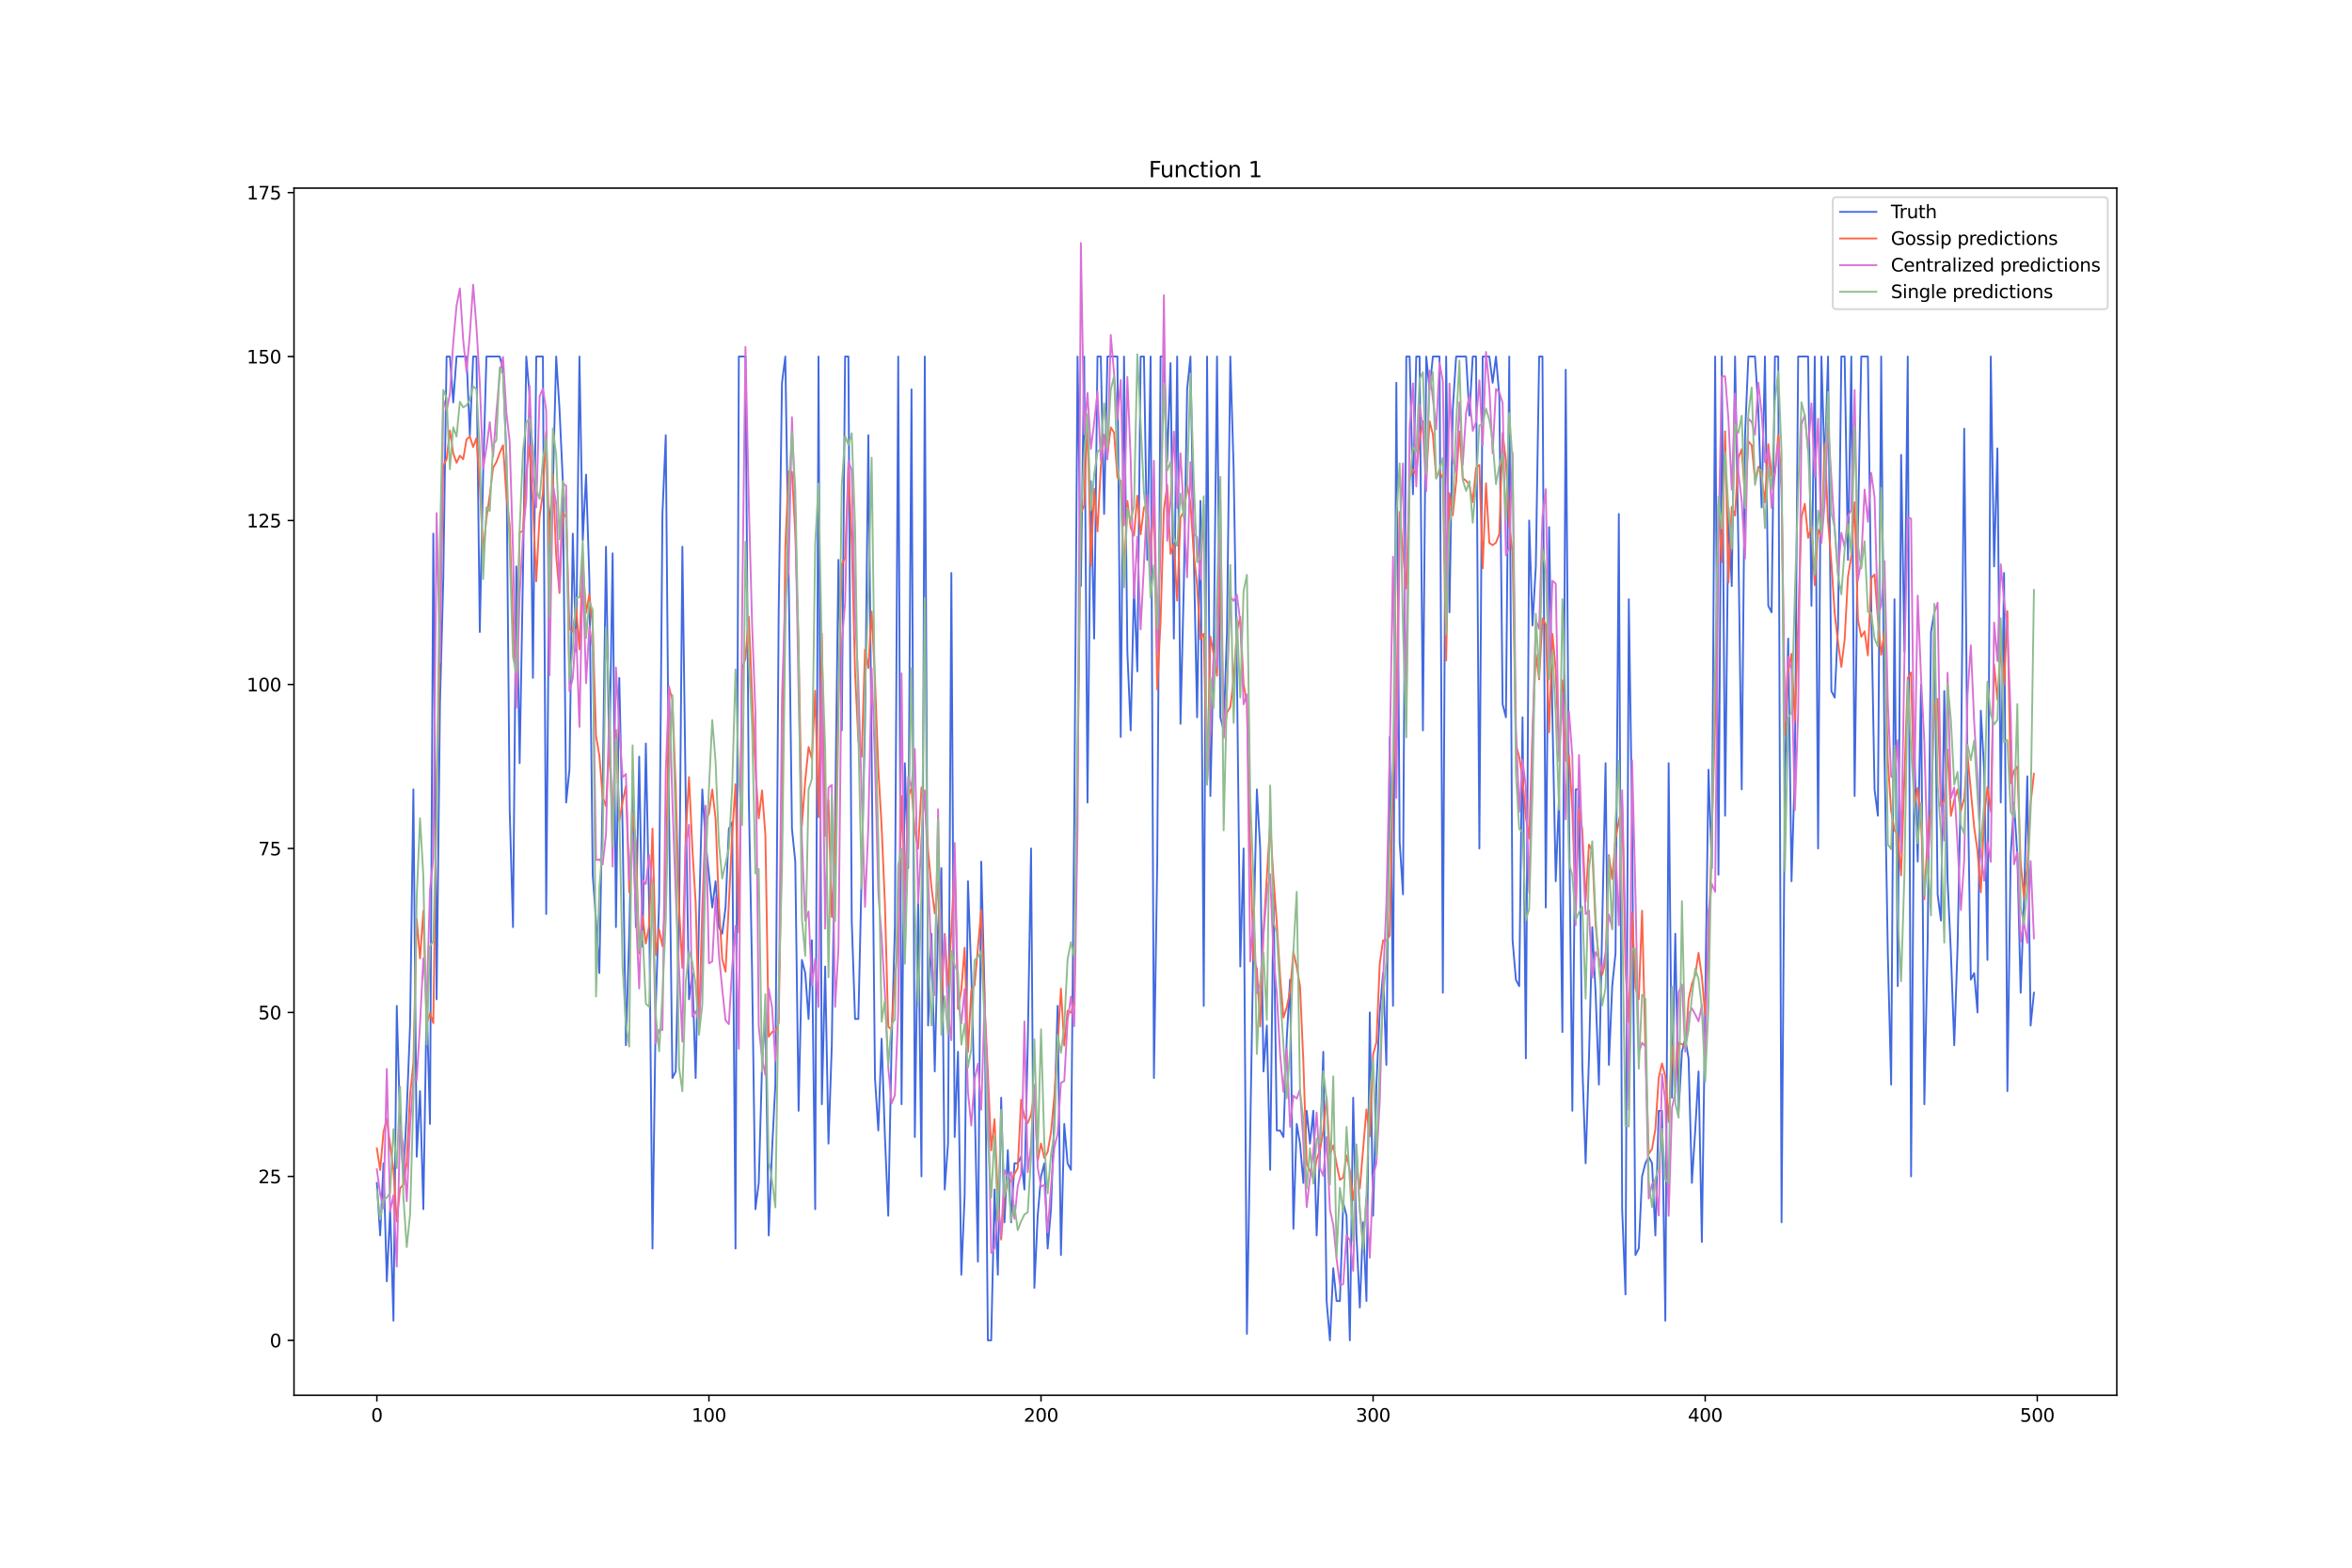 <?xml version="1.0" encoding="utf-8" standalone="no"?>
<!DOCTYPE svg PUBLIC "-//W3C//DTD SVG 1.1//EN"
  "http://www.w3.org/Graphics/SVG/1.1/DTD/svg11.dtd">
<svg xmlns:xlink="http://www.w3.org/1999/xlink" width="1296pt" height="864pt" viewBox="0 0 1296 864" xmlns="http://www.w3.org/2000/svg" version="1.1">
 <defs>
  <style type="text/css">*{stroke-linejoin: round; stroke-linecap: butt}</style>
 </defs>
 <g id="figure_1">
  <g id="patch_1">
   <path d="M 0 864 
L 1296 864 
L 1296 0 
L 0 0 
z
" style="fill: #ffffff"/>
  </g>
  <g id="axes_1">
   <g id="patch_2">
    <path d="M 162 768.96 
L 1166.4 768.96 
L 1166.4 103.68 
L 162 103.68 
z
" style="fill: #ffffff"/>
   </g>
   <g id="matplotlib.axis_1">
    <g id="xtick_1">
     <g id="line2d_1">
      <defs>
       <path id="m89a611a176" d="M 0 0 
L 0 3.5 
" style="stroke: #000000; stroke-width: 0.8"/>
      </defs>
      <g>
       <use xlink:href="#m89a611a176" x="207.655" y="768.96" style="stroke: #000000; stroke-width: 0.8"/>
      </g>
     </g>
     <g id="text_1">
      <!-- 0 -->
      <g transform="translate(204.473 783.558) scale(0.1 -0.1)">
       <defs>
        <path id="DejaVuSans-30" d="M 2034 4250 
Q 1547 4250 1301 3770 
Q 1056 3291 1056 2328 
Q 1056 1369 1301 889 
Q 1547 409 2034 409 
Q 2525 409 2770 889 
Q 3016 1369 3016 2328 
Q 3016 3291 2770 3770 
Q 2525 4250 2034 4250 
z
M 2034 4750 
Q 2819 4750 3233 4129 
Q 3647 3509 3647 2328 
Q 3647 1150 3233 529 
Q 2819 -91 2034 -91 
Q 1250 -91 836 529 
Q 422 1150 422 2328 
Q 422 3509 836 4129 
Q 1250 4750 2034 4750 
z
" transform="scale(0.016)"/>
       </defs>
       <use xlink:href="#DejaVuSans-30"/>
      </g>
     </g>
    </g>
    <g id="xtick_2">
     <g id="line2d_2">
      <g>
       <use xlink:href="#m89a611a176" x="390.639" y="768.96" style="stroke: #000000; stroke-width: 0.8"/>
      </g>
     </g>
     <g id="text_2">
      <!-- 100 -->
      <g transform="translate(381.095 783.558) scale(0.1 -0.1)">
       <defs>
        <path id="DejaVuSans-31" d="M 794 531 
L 1825 531 
L 1825 4091 
L 703 3866 
L 703 4441 
L 1819 4666 
L 2450 4666 
L 2450 531 
L 3481 531 
L 3481 0 
L 794 0 
L 794 531 
z
" transform="scale(0.016)"/>
       </defs>
       <use xlink:href="#DejaVuSans-31"/>
       <use xlink:href="#DejaVuSans-30" x="63.623"/>
       <use xlink:href="#DejaVuSans-30" x="127.246"/>
      </g>
     </g>
    </g>
    <g id="xtick_3">
     <g id="line2d_3">
      <g>
       <use xlink:href="#m89a611a176" x="573.623" y="768.96" style="stroke: #000000; stroke-width: 0.8"/>
      </g>
     </g>
     <g id="text_3">
      <!-- 200 -->
      <g transform="translate(564.079 783.558) scale(0.1 -0.1)">
       <defs>
        <path id="DejaVuSans-32" d="M 1228 531 
L 3431 531 
L 3431 0 
L 469 0 
L 469 531 
Q 828 903 1448 1529 
Q 2069 2156 2228 2338 
Q 2531 2678 2651 2914 
Q 2772 3150 2772 3378 
Q 2772 3750 2511 3984 
Q 2250 4219 1831 4219 
Q 1534 4219 1204 4116 
Q 875 4013 500 3803 
L 500 4441 
Q 881 4594 1212 4672 
Q 1544 4750 1819 4750 
Q 2544 4750 2975 4387 
Q 3406 4025 3406 3419 
Q 3406 3131 3298 2873 
Q 3191 2616 2906 2266 
Q 2828 2175 2409 1742 
Q 1991 1309 1228 531 
z
" transform="scale(0.016)"/>
       </defs>
       <use xlink:href="#DejaVuSans-32"/>
       <use xlink:href="#DejaVuSans-30" x="63.623"/>
       <use xlink:href="#DejaVuSans-30" x="127.246"/>
      </g>
     </g>
    </g>
    <g id="xtick_4">
     <g id="line2d_4">
      <g>
       <use xlink:href="#m89a611a176" x="756.607" y="768.96" style="stroke: #000000; stroke-width: 0.8"/>
      </g>
     </g>
     <g id="text_4">
      <!-- 300 -->
      <g transform="translate(747.063 783.558) scale(0.1 -0.1)">
       <defs>
        <path id="DejaVuSans-33" d="M 2597 2516 
Q 3050 2419 3304 2112 
Q 3559 1806 3559 1356 
Q 3559 666 3084 287 
Q 2609 -91 1734 -91 
Q 1441 -91 1130 -33 
Q 819 25 488 141 
L 488 750 
Q 750 597 1062 519 
Q 1375 441 1716 441 
Q 2309 441 2620 675 
Q 2931 909 2931 1356 
Q 2931 1769 2642 2001 
Q 2353 2234 1838 2234 
L 1294 2234 
L 1294 2753 
L 1863 2753 
Q 2328 2753 2575 2939 
Q 2822 3125 2822 3475 
Q 2822 3834 2567 4026 
Q 2313 4219 1838 4219 
Q 1578 4219 1281 4162 
Q 984 4106 628 3988 
L 628 4550 
Q 988 4650 1302 4700 
Q 1616 4750 1894 4750 
Q 2613 4750 3031 4423 
Q 3450 4097 3450 3541 
Q 3450 3153 3228 2886 
Q 3006 2619 2597 2516 
z
" transform="scale(0.016)"/>
       </defs>
       <use xlink:href="#DejaVuSans-33"/>
       <use xlink:href="#DejaVuSans-30" x="63.623"/>
       <use xlink:href="#DejaVuSans-30" x="127.246"/>
      </g>
     </g>
    </g>
    <g id="xtick_5">
     <g id="line2d_5">
      <g>
       <use xlink:href="#m89a611a176" x="939.591" y="768.96" style="stroke: #000000; stroke-width: 0.8"/>
      </g>
     </g>
     <g id="text_5">
      <!-- 400 -->
      <g transform="translate(930.047 783.558) scale(0.1 -0.1)">
       <defs>
        <path id="DejaVuSans-34" d="M 2419 4116 
L 825 1625 
L 2419 1625 
L 2419 4116 
z
M 2253 4666 
L 3047 4666 
L 3047 1625 
L 3713 1625 
L 3713 1100 
L 3047 1100 
L 3047 0 
L 2419 0 
L 2419 1100 
L 313 1100 
L 313 1709 
L 2253 4666 
z
" transform="scale(0.016)"/>
       </defs>
       <use xlink:href="#DejaVuSans-34"/>
       <use xlink:href="#DejaVuSans-30" x="63.623"/>
       <use xlink:href="#DejaVuSans-30" x="127.246"/>
      </g>
     </g>
    </g>
    <g id="xtick_6">
     <g id="line2d_6">
      <g>
       <use xlink:href="#m89a611a176" x="1122.575" y="768.96" style="stroke: #000000; stroke-width: 0.8"/>
      </g>
     </g>
     <g id="text_6">
      <!-- 500 -->
      <g transform="translate(1113.032 783.558) scale(0.1 -0.1)">
       <defs>
        <path id="DejaVuSans-35" d="M 691 4666 
L 3169 4666 
L 3169 4134 
L 1269 4134 
L 1269 2991 
Q 1406 3038 1543 3061 
Q 1681 3084 1819 3084 
Q 2600 3084 3056 2656 
Q 3513 2228 3513 1497 
Q 3513 744 3044 326 
Q 2575 -91 1722 -91 
Q 1428 -91 1123 -41 
Q 819 9 494 109 
L 494 744 
Q 775 591 1075 516 
Q 1375 441 1709 441 
Q 2250 441 2565 725 
Q 2881 1009 2881 1497 
Q 2881 1984 2565 2268 
Q 2250 2553 1709 2553 
Q 1456 2553 1204 2497 
Q 953 2441 691 2322 
L 691 4666 
z
" transform="scale(0.016)"/>
       </defs>
       <use xlink:href="#DejaVuSans-35"/>
       <use xlink:href="#DejaVuSans-30" x="63.623"/>
       <use xlink:href="#DejaVuSans-30" x="127.246"/>
      </g>
     </g>
    </g>
   </g>
   <g id="matplotlib.axis_2">
    <g id="ytick_1">
     <g id="line2d_7">
      <defs>
       <path id="md2f839452c" d="M 0 0 
L -3.5 0 
" style="stroke: #000000; stroke-width: 0.8"/>
      </defs>
      <g>
       <use xlink:href="#md2f839452c" x="162" y="738.72" style="stroke: #000000; stroke-width: 0.8"/>
      </g>
     </g>
     <g id="text_7">
      <!-- 0 -->
      <g transform="translate(148.637 742.519) scale(0.1 -0.1)">
       <use xlink:href="#DejaVuSans-30"/>
      </g>
     </g>
    </g>
    <g id="ytick_2">
     <g id="line2d_8">
      <g>
       <use xlink:href="#md2f839452c" x="162" y="648.351" style="stroke: #000000; stroke-width: 0.8"/>
      </g>
     </g>
     <g id="text_8">
      <!-- 25 -->
      <g transform="translate(142.275 652.15) scale(0.1 -0.1)">
       <use xlink:href="#DejaVuSans-32"/>
       <use xlink:href="#DejaVuSans-35" x="63.623"/>
      </g>
     </g>
    </g>
    <g id="ytick_3">
     <g id="line2d_9">
      <g>
       <use xlink:href="#md2f839452c" x="162" y="557.982" style="stroke: #000000; stroke-width: 0.8"/>
      </g>
     </g>
     <g id="text_9">
      <!-- 50 -->
      <g transform="translate(142.275 561.781) scale(0.1 -0.1)">
       <use xlink:href="#DejaVuSans-35"/>
       <use xlink:href="#DejaVuSans-30" x="63.623"/>
      </g>
     </g>
    </g>
    <g id="ytick_4">
     <g id="line2d_10">
      <g>
       <use xlink:href="#md2f839452c" x="162" y="467.613" style="stroke: #000000; stroke-width: 0.8"/>
      </g>
     </g>
     <g id="text_10">
      <!-- 75 -->
      <g transform="translate(142.275 471.413) scale(0.1 -0.1)">
       <defs>
        <path id="DejaVuSans-37" d="M 525 4666 
L 3525 4666 
L 3525 4397 
L 1831 0 
L 1172 0 
L 2766 4134 
L 525 4134 
L 525 4666 
z
" transform="scale(0.016)"/>
       </defs>
       <use xlink:href="#DejaVuSans-37"/>
       <use xlink:href="#DejaVuSans-35" x="63.623"/>
      </g>
     </g>
    </g>
    <g id="ytick_5">
     <g id="line2d_11">
      <g>
       <use xlink:href="#md2f839452c" x="162" y="377.244" style="stroke: #000000; stroke-width: 0.8"/>
      </g>
     </g>
     <g id="text_11">
      <!-- 100 -->
      <g transform="translate(135.912 381.044) scale(0.1 -0.1)">
       <use xlink:href="#DejaVuSans-31"/>
       <use xlink:href="#DejaVuSans-30" x="63.623"/>
       <use xlink:href="#DejaVuSans-30" x="127.246"/>
      </g>
     </g>
    </g>
    <g id="ytick_6">
     <g id="line2d_12">
      <g>
       <use xlink:href="#md2f839452c" x="162" y="286.875" style="stroke: #000000; stroke-width: 0.8"/>
      </g>
     </g>
     <g id="text_12">
      <!-- 125 -->
      <g transform="translate(135.912 290.675) scale(0.1 -0.1)">
       <use xlink:href="#DejaVuSans-31"/>
       <use xlink:href="#DejaVuSans-32" x="63.623"/>
       <use xlink:href="#DejaVuSans-35" x="127.246"/>
      </g>
     </g>
    </g>
    <g id="ytick_7">
     <g id="line2d_13">
      <g>
       <use xlink:href="#md2f839452c" x="162" y="196.507" style="stroke: #000000; stroke-width: 0.8"/>
      </g>
     </g>
     <g id="text_13">
      <!-- 150 -->
      <g transform="translate(135.912 200.306) scale(0.1 -0.1)">
       <use xlink:href="#DejaVuSans-31"/>
       <use xlink:href="#DejaVuSans-35" x="63.623"/>
       <use xlink:href="#DejaVuSans-30" x="127.246"/>
      </g>
     </g>
    </g>
    <g id="ytick_8">
     <g id="line2d_14">
      <g>
       <use xlink:href="#md2f839452c" x="162" y="106.138" style="stroke: #000000; stroke-width: 0.8"/>
      </g>
     </g>
     <g id="text_14">
      <!-- 175 -->
      <g transform="translate(135.912 109.937) scale(0.1 -0.1)">
       <use xlink:href="#DejaVuSans-31"/>
       <use xlink:href="#DejaVuSans-37" x="63.623"/>
       <use xlink:href="#DejaVuSans-35" x="127.246"/>
      </g>
     </g>
    </g>
   </g>
   <g id="line2d_15">
    <path d="M 207.655 651.966 
L 209.484 680.884 
L 211.314 641.122 
L 213.144 706.187 
L 214.974 666.425 
L 216.804 727.876 
L 218.634 554.367 
L 220.463 619.433 
L 222.293 648.351 
L 224.123 612.204 
L 225.953 565.212 
L 227.783 435.08 
L 229.613 637.507 
L 231.442 601.359 
L 233.272 666.425 
L 235.102 550.753 
L 236.932 619.433 
L 238.762 294.105 
L 240.592 550.753 
L 242.422 388.089 
L 244.251 319.408 
L 246.081 196.507 
L 247.911 196.507 
L 249.741 221.81 
L 251.571 196.507 
L 257.06 196.507 
L 258.89 239.884 
L 260.72 196.507 
L 262.55 196.507 
L 264.38 348.326 
L 266.209 261.572 
L 268.039 196.507 
L 275.359 196.507 
L 277.189 203.736 
L 279.018 250.728 
L 280.848 445.925 
L 282.678 510.99 
L 284.508 312.179 
L 286.338 420.621 
L 288.168 315.794 
L 289.997 196.507 
L 291.827 218.195 
L 293.657 373.63 
L 295.487 196.507 
L 299.147 196.507 
L 300.976 503.761 
L 302.806 286.875 
L 304.636 268.802 
L 306.466 196.507 
L 308.296 225.425 
L 310.126 265.187 
L 311.956 442.31 
L 313.785 424.236 
L 315.615 294.105 
L 317.445 359.171 
L 319.275 196.507 
L 321.105 297.72 
L 322.935 261.572 
L 324.764 319.408 
L 326.594 482.072 
L 328.424 507.376 
L 330.254 536.294 
L 332.084 435.08 
L 333.914 301.335 
L 335.743 420.621 
L 337.573 304.949 
L 339.403 510.99 
L 341.233 373.63 
L 343.063 456.769 
L 344.893 576.056 
L 346.723 514.605 
L 348.552 435.08 
L 350.382 510.99 
L 352.212 417.007 
L 354.042 521.835 
L 355.872 409.777 
L 357.702 500.146 
L 359.531 688.113 
L 361.361 554.367 
L 363.191 496.531 
L 365.021 283.261 
L 366.851 239.884 
L 368.681 449.54 
L 370.51 594.13 
L 372.34 590.515 
L 374.17 510.99 
L 376 301.335 
L 377.83 438.695 
L 379.66 550.753 
L 381.489 536.294 
L 383.319 594.13 
L 385.149 507.376 
L 386.979 435.08 
L 388.809 463.999 
L 392.469 500.146 
L 394.298 485.687 
L 396.128 510.99 
L 397.958 514.605 
L 399.788 500.146 
L 401.618 456.769 
L 403.448 453.154 
L 405.277 688.113 
L 407.107 196.507 
L 410.767 196.507 
L 412.597 438.695 
L 414.427 536.294 
L 416.256 666.425 
L 418.086 651.966 
L 419.916 586.9 
L 421.746 557.982 
L 423.576 680.884 
L 425.406 633.892 
L 427.236 597.745 
L 429.065 337.482 
L 430.895 210.966 
L 432.725 196.507 
L 434.555 315.794 
L 436.385 456.769 
L 438.215 474.843 
L 440.044 612.204 
L 441.874 529.064 
L 443.704 536.294 
L 445.534 561.597 
L 447.364 518.22 
L 449.194 666.425 
L 451.023 196.507 
L 452.853 608.589 
L 454.683 532.679 
L 456.513 630.277 
L 458.343 576.056 
L 460.173 449.54 
L 462.003 308.564 
L 463.832 402.548 
L 465.662 196.507 
L 467.492 196.507 
L 469.322 507.376 
L 471.152 561.597 
L 472.982 561.597 
L 476.641 398.933 
L 478.471 239.884 
L 482.131 594.13 
L 483.961 623.048 
L 485.79 572.441 
L 487.62 626.663 
L 489.45 670.04 
L 491.28 576.056 
L 493.11 510.99 
L 494.94 196.507 
L 496.77 608.589 
L 498.599 420.621 
L 500.429 478.458 
L 502.259 214.58 
L 504.089 626.663 
L 505.919 496.531 
L 507.749 648.351 
L 509.578 196.507 
L 511.408 565.212 
L 513.238 514.605 
L 515.068 590.515 
L 516.898 510.99 
L 518.728 478.458 
L 520.557 655.581 
L 522.387 630.277 
L 524.217 315.794 
L 526.047 626.663 
L 527.877 579.671 
L 529.707 702.572 
L 531.536 659.195 
L 533.366 485.687 
L 535.196 536.294 
L 537.026 604.974 
L 538.856 695.343 
L 540.686 474.843 
L 542.516 547.138 
L 544.345 738.72 
L 546.175 738.72 
L 548.005 655.581 
L 549.835 702.572 
L 551.665 604.974 
L 553.495 673.654 
L 555.324 633.892 
L 557.154 673.654 
L 558.984 641.122 
L 560.814 641.122 
L 562.644 637.507 
L 564.474 655.581 
L 566.303 576.056 
L 568.133 467.613 
L 569.963 709.802 
L 571.793 670.04 
L 573.623 648.351 
L 575.453 641.122 
L 577.283 688.113 
L 579.112 666.425 
L 580.942 615.818 
L 582.772 554.367 
L 584.602 691.728 
L 586.432 619.433 
L 588.262 641.122 
L 590.091 644.736 
L 591.921 453.154 
L 593.751 196.507 
L 595.581 323.023 
L 597.411 196.507 
L 599.241 442.31 
L 601.07 265.187 
L 602.9 351.941 
L 604.73 196.507 
L 606.56 196.507 
L 608.39 283.261 
L 610.22 196.507 
L 615.709 196.507 
L 617.539 406.162 
L 619.369 196.507 
L 621.199 359.171 
L 623.029 402.548 
L 624.858 323.023 
L 626.688 370.015 
L 628.518 196.507 
L 630.348 196.507 
L 632.178 308.564 
L 634.008 196.507 
L 635.837 594.13 
L 637.667 474.843 
L 639.497 196.507 
L 641.327 196.507 
L 643.157 254.343 
L 644.987 200.121 
L 646.817 351.941 
L 648.646 196.507 
L 650.476 398.933 
L 652.306 323.023 
L 654.136 214.58 
L 655.966 196.507 
L 657.796 304.949 
L 659.625 395.318 
L 661.455 276.031 
L 663.285 554.367 
L 665.115 196.507 
L 666.945 438.695 
L 668.775 359.171 
L 670.604 196.507 
L 672.434 395.318 
L 674.264 402.548 
L 676.094 348.326 
L 677.924 196.507 
L 679.754 257.957 
L 681.583 370.015 
L 683.413 532.679 
L 685.243 467.613 
L 687.073 735.105 
L 690.733 514.605 
L 692.563 435.08 
L 694.392 467.613 
L 696.222 590.515 
L 698.052 565.212 
L 699.882 644.736 
L 701.712 492.917 
L 703.542 623.048 
L 705.371 623.048 
L 707.201 626.663 
L 709.031 572.441 
L 710.861 539.908 
L 712.691 677.269 
L 714.521 619.433 
L 716.35 630.277 
L 718.18 651.966 
L 720.01 612.204 
L 721.84 630.277 
L 723.67 612.204 
L 725.5 680.884 
L 727.33 633.892 
L 729.159 579.671 
L 730.989 717.031 
L 732.819 738.72 
L 734.649 698.958 
L 736.479 717.031 
L 738.309 717.031 
L 740.138 662.81 
L 741.968 670.04 
L 743.798 738.72 
L 745.628 604.974 
L 747.458 680.884 
L 749.288 720.646 
L 751.117 673.654 
L 752.947 717.031 
L 754.777 557.982 
L 756.607 670.04 
L 758.437 597.745 
L 760.267 557.982 
L 762.097 536.294 
L 763.926 586.9 
L 765.756 406.162 
L 767.586 554.367 
L 769.416 210.966 
L 771.246 463.999 
L 773.076 492.917 
L 774.905 196.507 
L 776.735 196.507 
L 778.565 272.416 
L 780.395 196.507 
L 782.225 196.507 
L 784.055 402.548 
L 785.884 196.507 
L 787.714 214.58 
L 789.544 196.507 
L 793.204 196.507 
L 795.034 547.138 
L 796.864 196.507 
L 798.693 337.482 
L 800.523 225.425 
L 802.353 196.507 
L 807.843 196.507 
L 809.672 229.039 
L 811.502 196.507 
L 813.332 196.507 
L 815.162 467.613 
L 816.992 196.507 
L 820.651 196.507 
L 822.481 210.966 
L 824.311 196.507 
L 826.141 218.195 
L 827.971 388.089 
L 829.801 395.318 
L 831.63 196.507 
L 833.46 518.22 
L 835.29 539.908 
L 837.12 543.523 
L 838.95 395.318 
L 840.78 583.285 
L 842.61 286.875 
L 844.439 344.712 
L 846.269 312.179 
L 848.099 196.507 
L 849.929 196.507 
L 851.759 500.146 
L 853.589 290.49 
L 855.418 395.318 
L 857.248 485.687 
L 859.078 438.695 
L 860.908 568.826 
L 862.738 203.736 
L 864.568 449.54 
L 866.397 612.204 
L 868.227 435.08 
L 870.057 435.08 
L 871.887 586.9 
L 873.717 641.122 
L 875.547 583.285 
L 877.377 510.99 
L 879.206 547.138 
L 881.036 597.745 
L 884.696 420.621 
L 886.526 586.9 
L 888.356 543.523 
L 890.185 525.449 
L 892.015 283.261 
L 893.845 666.425 
L 895.675 713.417 
L 897.505 330.253 
L 899.335 453.154 
L 901.164 691.728 
L 902.994 688.113 
L 904.824 648.351 
L 906.654 641.122 
L 908.484 637.507 
L 910.314 641.122 
L 912.144 680.884 
L 913.973 612.204 
L 915.803 612.204 
L 917.633 727.876 
L 919.463 420.621 
L 921.293 604.974 
L 923.123 514.605 
L 924.952 612.204 
L 926.782 579.671 
L 928.612 572.441 
L 930.442 583.285 
L 932.272 651.966 
L 934.102 623.048 
L 935.931 590.515 
L 937.761 684.499 
L 941.421 424.236 
L 943.251 478.458 
L 945.081 196.507 
L 946.911 482.072 
L 948.74 196.507 
L 950.57 449.54 
L 952.4 279.646 
L 954.23 323.023 
L 956.06 196.507 
L 957.89 301.335 
L 959.719 435.08 
L 961.549 239.884 
L 963.379 196.507 
L 967.039 196.507 
L 968.869 225.425 
L 970.698 279.646 
L 972.528 196.507 
L 974.358 333.867 
L 976.188 337.482 
L 978.018 196.507 
L 979.848 196.507 
L 981.678 673.654 
L 983.507 431.466 
L 985.337 351.941 
L 987.167 485.687 
L 988.997 424.236 
L 990.827 196.507 
L 996.316 196.507 
L 998.146 333.867 
L 999.976 196.507 
L 1001.806 467.613 
L 1003.636 196.507 
L 1005.465 257.957 
L 1007.295 196.507 
L 1009.125 380.859 
L 1010.955 384.474 
L 1012.785 344.712 
L 1014.615 196.507 
L 1016.444 196.507 
L 1018.274 308.564 
L 1020.104 196.507 
L 1021.934 438.695 
L 1023.764 290.49 
L 1025.594 196.507 
L 1029.253 196.507 
L 1031.083 333.867 
L 1032.913 435.08 
L 1034.743 449.54 
L 1036.573 196.507 
L 1038.403 417.007 
L 1040.232 525.449 
L 1042.062 597.745 
L 1043.892 330.253 
L 1045.722 543.523 
L 1047.552 250.728 
L 1049.382 359.171 
L 1051.211 196.507 
L 1053.041 648.351 
L 1054.871 413.392 
L 1056.701 474.843 
L 1058.531 377.244 
L 1060.361 608.589 
L 1062.191 518.22 
L 1064.02 348.326 
L 1065.85 337.482 
L 1067.68 492.917 
L 1069.51 507.376 
L 1071.34 380.859 
L 1073.17 485.687 
L 1074.999 525.449 
L 1076.829 576.056 
L 1078.659 521.835 
L 1080.489 431.466 
L 1082.319 236.269 
L 1084.149 427.851 
L 1085.978 539.908 
L 1087.808 536.294 
L 1089.638 557.982 
L 1091.468 391.703 
L 1093.298 424.236 
L 1095.128 529.064 
L 1096.958 196.507 
L 1098.787 312.179 
L 1100.617 247.113 
L 1102.447 442.31 
L 1104.277 315.794 
L 1106.107 601.359 
L 1107.937 471.228 
L 1109.766 442.31 
L 1111.596 471.228 
L 1113.426 547.138 
L 1115.256 496.531 
L 1117.086 427.851 
L 1118.916 565.212 
L 1120.745 547.138 
L 1120.745 547.138 
" clip-path="url(#p0c9ea2dc06)" style="fill: none; stroke: #4169e1; stroke-linecap: square"/>
   </g>
   <g id="line2d_16">
    <path d="M 207.655 632.874 
L 209.484 644.889 
L 211.314 623.901 
L 213.144 616.521 
L 214.974 631.2 
L 216.804 644.78 
L 218.634 673.148 
L 220.463 654.78 
L 222.293 652.945 
L 224.123 640.823 
L 225.953 603.545 
L 227.783 585.83 
L 229.613 506.315 
L 231.442 528.247 
L 233.272 501.967 
L 235.102 564.067 
L 236.932 558.409 
L 238.762 563.896 
L 240.592 436.899 
L 242.422 353.994 
L 244.251 256.654 
L 246.081 253.201 
L 247.911 237.274 
L 249.741 249.849 
L 251.571 255.041 
L 253.401 251.114 
L 255.23 253.106 
L 257.06 242.275 
L 258.89 240.494 
L 260.72 246.357 
L 262.55 241.467 
L 264.38 267.354 
L 266.209 303.97 
L 268.039 285.712 
L 269.869 272.96 
L 271.699 257.793 
L 273.529 254.67 
L 275.359 249.586 
L 277.189 245.379 
L 279.018 273.163 
L 280.848 289.184 
L 282.678 346.465 
L 284.508 377.755 
L 286.338 293.463 
L 288.168 292.614 
L 289.997 260.69 
L 291.827 245.802 
L 293.657 278.148 
L 295.487 320.378 
L 297.317 284.557 
L 299.147 271.835 
L 300.976 237.962 
L 302.806 301.499 
L 304.636 261.484 
L 306.466 306.379 
L 308.296 326.817 
L 310.126 282.832 
L 311.956 285.14 
L 313.785 346.716 
L 315.615 348.151 
L 317.445 334.38 
L 319.275 357.913 
L 321.105 309.05 
L 322.935 337.726 
L 324.764 327.556 
L 326.594 345.084 
L 328.424 405.491 
L 330.254 416.413 
L 332.084 439.19 
L 333.914 444.344 
L 335.743 411.41 
L 337.573 453.012 
L 339.403 402.175 
L 341.233 452.41 
L 343.063 442.018 
L 344.893 433.08 
L 346.723 491.732 
L 348.552 448.302 
L 350.382 464.514 
L 352.212 525.426 
L 354.042 504.721 
L 355.872 520.016 
L 357.702 510.14 
L 359.531 456.675 
L 361.361 526.421 
L 363.191 512.322 
L 365.021 521.479 
L 366.851 491.443 
L 368.681 379.105 
L 370.51 385.751 
L 372.34 434.259 
L 374.17 500.109 
L 376 533.448 
L 377.83 461.034 
L 379.66 428.282 
L 381.489 467.332 
L 383.319 497.555 
L 385.149 565.221 
L 386.979 501.2 
L 388.809 452.176 
L 390.639 448.452 
L 392.469 435.119 
L 394.298 451.236 
L 396.128 498.912 
L 397.958 528.601 
L 399.788 535.521 
L 403.448 459.908 
L 405.277 432.131 
L 407.107 513.905 
L 408.937 368.476 
L 410.767 362.871 
L 412.597 339.941 
L 414.427 383.977 
L 416.256 424.19 
L 418.086 451.073 
L 419.916 435.632 
L 421.746 460.291 
L 423.576 571.335 
L 425.406 568.712 
L 427.236 568.596 
L 429.065 563.786 
L 430.895 457.063 
L 432.725 301.761 
L 434.555 259.771 
L 436.385 260.097 
L 438.215 294.151 
L 440.044 356.167 
L 441.874 455.058 
L 443.704 430.224 
L 445.534 411.699 
L 447.364 418.112 
L 449.194 380.765 
L 451.023 450.395 
L 452.853 349.24 
L 454.683 460.726 
L 456.513 441.023 
L 458.343 505.363 
L 460.173 468.193 
L 462.003 386.724 
L 463.832 311.058 
L 465.662 307.513 
L 467.492 257.353 
L 469.322 297.692 
L 471.152 370.452 
L 472.982 408.456 
L 474.811 417.054 
L 476.641 358.057 
L 478.471 368.194 
L 480.301 337.078 
L 482.131 374.314 
L 483.961 423.818 
L 485.79 455.413 
L 487.62 498.406 
L 489.45 565.879 
L 491.28 567.448 
L 493.11 538.921 
L 494.94 520.387 
L 496.77 438.752 
L 498.599 492.81 
L 500.429 438.858 
L 502.259 434.529 
L 504.089 457.531 
L 505.919 467.752 
L 507.749 434.025 
L 509.578 438.675 
L 511.408 468.832 
L 513.238 488.9 
L 515.068 503.393 
L 516.898 486.063 
L 518.728 553.996 
L 520.557 514.671 
L 522.387 543.176 
L 524.217 513.323 
L 526.047 474.552 
L 527.877 556.11 
L 529.707 545.552 
L 531.536 522.311 
L 533.366 579.714 
L 535.196 545.751 
L 537.026 542.992 
L 540.686 501.566 
L 542.516 552.98 
L 544.345 591.3 
L 546.175 633.962 
L 548.005 616.828 
L 549.835 659.614 
L 551.665 683.143 
L 553.495 659.35 
L 555.324 650.912 
L 557.154 651.066 
L 558.984 647.05 
L 560.814 643.787 
L 562.644 606.102 
L 564.474 615.726 
L 566.303 618.999 
L 568.133 614.257 
L 569.963 602.406 
L 571.793 639.671 
L 573.623 630.247 
L 575.453 638.203 
L 577.283 634.86 
L 579.112 624.144 
L 580.942 604.383 
L 582.772 575.974 
L 584.602 544.853 
L 586.432 576.21 
L 588.262 557.031 
L 590.091 558.152 
L 591.921 552.337 
L 593.751 428.707 
L 595.581 282.512 
L 597.411 278.832 
L 599.241 229.425 
L 601.07 311.71 
L 602.9 269.385 
L 604.73 292.854 
L 606.56 257.29 
L 608.39 239.722 
L 610.22 250.503 
L 612.05 235.556 
L 613.879 238.481 
L 615.709 262.958 
L 617.539 265.135 
L 619.369 317.608 
L 621.199 276.094 
L 623.029 290.685 
L 624.858 295.257 
L 626.688 273.165 
L 628.518 294.476 
L 630.348 279.645 
L 632.178 277.931 
L 634.008 302.464 
L 635.837 277.706 
L 637.667 380.01 
L 639.497 342.175 
L 641.327 280.904 
L 643.157 267.262 
L 644.987 305.245 
L 646.817 299.786 
L 648.646 331.03 
L 650.476 285.028 
L 652.306 282.111 
L 654.136 267.493 
L 655.966 277.148 
L 657.796 305.372 
L 659.625 322.498 
L 661.455 352.21 
L 663.285 349.282 
L 665.115 430.884 
L 666.945 350.857 
L 668.775 360.627 
L 670.604 372.462 
L 672.434 313.011 
L 674.264 406.005 
L 676.094 392.719 
L 677.924 389.655 
L 679.754 374.452 
L 681.583 347.76 
L 683.413 340.004 
L 685.243 377.004 
L 687.073 387.481 
L 688.903 466.808 
L 690.733 528.549 
L 692.563 533.867 
L 694.392 565.672 
L 696.222 512.917 
L 699.882 453.719 
L 701.712 483.933 
L 703.542 508.638 
L 705.371 538.1 
L 707.201 560.861 
L 709.031 555.189 
L 710.861 546.327 
L 712.691 524.53 
L 714.521 532.849 
L 716.35 543.576 
L 718.18 585.255 
L 720.01 641.192 
L 723.67 649.566 
L 725.5 639.007 
L 727.33 633.739 
L 729.159 623.4 
L 730.989 604.879 
L 732.819 636.342 
L 734.649 631.252 
L 736.479 641.518 
L 738.309 650.297 
L 740.138 648.905 
L 741.968 636.856 
L 743.798 645.141 
L 745.628 661.401 
L 747.458 644.661 
L 749.288 654.993 
L 752.947 611.416 
L 754.777 626.333 
L 756.607 581.182 
L 758.437 574.352 
L 760.267 531.175 
L 762.097 518.243 
L 763.926 518.44 
L 765.756 515.622 
L 767.586 428.243 
L 769.416 392.214 
L 771.246 282.21 
L 773.076 304.098 
L 774.905 324.359 
L 776.735 263.709 
L 778.565 258.796 
L 780.395 261.612 
L 782.225 242.278 
L 784.055 232.128 
L 785.884 263.565 
L 787.714 232.144 
L 789.544 239.384 
L 791.374 263.35 
L 793.204 259.926 
L 795.034 263.781 
L 796.864 364.053 
L 798.693 271.806 
L 800.523 283.961 
L 802.353 265.654 
L 804.183 237.721 
L 806.013 263.543 
L 807.843 264.936 
L 809.672 267.231 
L 811.502 276.742 
L 813.332 257.888 
L 815.162 256.214 
L 816.992 313.238 
L 818.822 266.331 
L 820.651 299.23 
L 822.481 300.487 
L 824.311 299.037 
L 826.141 294.415 
L 827.971 238.544 
L 829.801 253.833 
L 831.63 289.536 
L 833.46 304.417 
L 835.29 410.468 
L 837.12 417.036 
L 838.95 429.346 
L 840.78 450.393 
L 842.61 462.166 
L 844.439 403.656 
L 846.269 360.598 
L 848.099 374.418 
L 849.929 340.902 
L 851.759 344.148 
L 853.589 403.6 
L 855.418 349.386 
L 857.248 369.139 
L 859.078 417.106 
L 860.908 374.974 
L 862.738 419.328 
L 864.568 416.402 
L 866.397 446.252 
L 868.227 501.937 
L 870.057 445.763 
L 871.887 457.286 
L 873.717 496.926 
L 875.547 465.478 
L 877.377 469.166 
L 879.206 509.86 
L 881.036 528.82 
L 882.866 537.126 
L 884.696 529.753 
L 886.526 471.25 
L 888.356 484.459 
L 890.185 462.241 
L 893.845 443.073 
L 895.675 532.984 
L 897.505 563.379 
L 899.335 502.964 
L 901.164 544.314 
L 902.994 550.744 
L 904.824 501.939 
L 906.654 577.818 
L 908.484 636.005 
L 910.314 633.184 
L 912.144 622.326 
L 913.973 594.112 
L 915.803 586.081 
L 917.633 593.313 
L 919.463 618.265 
L 921.293 576.659 
L 923.123 598.963 
L 924.952 574.817 
L 926.782 575.422 
L 928.612 577.445 
L 930.442 550.811 
L 932.272 542.283 
L 934.102 537.397 
L 935.931 525.146 
L 937.761 538.383 
L 939.591 559.637 
L 941.421 522.618 
L 945.081 395.458 
L 946.911 278.295 
L 948.74 309.858 
L 950.57 237.688 
L 952.4 321.038 
L 954.23 279.282 
L 956.06 284.173 
L 957.89 252.301 
L 959.719 247.563 
L 961.549 274.363 
L 963.379 243.25 
L 965.209 245.352 
L 967.039 264.673 
L 968.869 257.23 
L 970.698 263.199 
L 972.528 276.949 
L 974.358 244.819 
L 976.188 262.326 
L 978.018 260.807 
L 979.848 239.766 
L 981.678 265.568 
L 983.507 404.871 
L 985.337 369.935 
L 987.167 360.335 
L 988.997 397.668 
L 990.827 343.666 
L 992.657 285.009 
L 994.486 277.684 
L 996.316 296.43 
L 998.146 290.146 
L 999.976 322.478 
L 1001.806 291.814 
L 1003.636 296.278 
L 1005.465 244.511 
L 1007.295 287.365 
L 1009.125 310.051 
L 1010.955 338.189 
L 1012.785 353.974 
L 1014.615 367.551 
L 1016.444 352.458 
L 1018.274 317.918 
L 1020.104 306.557 
L 1021.934 276.764 
L 1023.764 341.332 
L 1025.594 350.955 
L 1027.424 347.974 
L 1029.253 361.233 
L 1031.083 318.657 
L 1032.913 316.622 
L 1034.743 341.03 
L 1036.573 360.866 
L 1038.403 347.829 
L 1040.232 419.207 
L 1042.062 446.974 
L 1043.892 457.621 
L 1045.722 459.969 
L 1047.552 482.49 
L 1051.211 373.746 
L 1053.041 370.643 
L 1054.871 444.124 
L 1056.701 434.253 
L 1058.531 452.884 
L 1060.361 495.595 
L 1062.191 460.296 
L 1064.02 445.623 
L 1065.85 388.383 
L 1067.68 385.169 
L 1069.51 444.35 
L 1071.34 441.171 
L 1073.17 413.094 
L 1074.999 449.677 
L 1076.829 440.822 
L 1078.659 435.203 
L 1080.489 446.849 
L 1082.319 439.939 
L 1084.149 416.097 
L 1087.808 455.986 
L 1089.638 468.917 
L 1091.468 491.785 
L 1093.298 449.985 
L 1095.128 433.79 
L 1096.958 447.152 
L 1098.787 366.173 
L 1100.617 385.658 
L 1102.447 358.319 
L 1104.277 377.399 
L 1106.107 336.842 
L 1107.937 431.715 
L 1109.766 424.781 
L 1111.596 422.447 
L 1113.426 475.582 
L 1115.256 494.567 
L 1117.086 477.394 
L 1118.916 442.609 
L 1120.745 426.449 
L 1120.745 426.449 
" clip-path="url(#p0c9ea2dc06)" style="fill: none; stroke: #ff6347; stroke-linecap: square"/>
   </g>
   <g id="line2d_17">
    <path d="M 207.655 644.411 
L 209.484 658.109 
L 211.314 665.974 
L 213.144 589.095 
L 214.974 667.576 
L 216.804 658.709 
L 218.634 698.079 
L 220.463 619.424 
L 222.293 632.713 
L 224.123 662.008 
L 225.953 620.731 
L 227.783 594.325 
L 229.613 595.37 
L 231.442 564.503 
L 233.272 528.144 
L 235.102 552.454 
L 236.932 490.439 
L 238.762 473.2 
L 240.592 282.756 
L 242.422 365.1 
L 244.251 220.233 
L 246.081 226.41 
L 247.911 217.073 
L 249.741 188.975 
L 251.571 168.436 
L 253.401 158.955 
L 255.23 187.345 
L 257.06 204.998 
L 258.89 184.256 
L 260.72 156.9 
L 262.55 180.444 
L 264.38 211.215 
L 266.209 258.357 
L 268.039 246.76 
L 269.869 232.629 
L 271.699 251.659 
L 273.529 227.161 
L 275.359 205.988 
L 277.189 196.77 
L 279.018 227.246 
L 280.848 243.302 
L 282.678 303.604 
L 284.508 390.048 
L 286.338 327.856 
L 288.168 295.199 
L 289.997 275.173 
L 291.827 212.56 
L 293.657 261.857 
L 295.487 279.618 
L 297.317 218.491 
L 299.147 214.151 
L 300.976 226.251 
L 302.806 372.224 
L 304.636 267.187 
L 306.466 277.255 
L 308.296 325.136 
L 310.126 266.342 
L 311.956 267.776 
L 313.785 380.959 
L 315.615 373.986 
L 317.445 346.939 
L 319.275 400.645 
L 321.105 313.89 
L 322.935 376.519 
L 324.764 345.364 
L 326.594 357.129 
L 328.424 474.046 
L 330.254 473.57 
L 332.084 476.469 
L 333.914 459.744 
L 335.743 390.367 
L 337.573 477.594 
L 339.403 367.907 
L 341.233 401.372 
L 343.063 428.366 
L 344.893 426.6 
L 346.723 485.233 
L 348.552 460.457 
L 352.212 544.806 
L 354.042 484.817 
L 355.872 487.233 
L 357.702 471.295 
L 359.531 488.875 
L 361.361 575.175 
L 363.191 567.537 
L 365.021 567.61 
L 366.851 425.003 
L 368.681 378.19 
L 370.51 442.076 
L 372.34 493.052 
L 376 574.092 
L 377.83 466.376 
L 379.66 454.526 
L 381.489 560.213 
L 383.319 557.366 
L 385.149 563.278 
L 386.979 534.153 
L 388.809 444.063 
L 390.639 530.963 
L 392.469 529.913 
L 394.298 494.512 
L 396.128 526.131 
L 397.958 544.999 
L 399.788 562.329 
L 401.618 564.459 
L 403.448 532.973 
L 405.277 510.247 
L 407.107 578.041 
L 408.937 337.253 
L 410.767 191.168 
L 412.597 276.763 
L 414.427 344.235 
L 416.256 392.717 
L 418.086 565.827 
L 419.916 583.038 
L 421.746 592.511 
L 423.576 544.794 
L 425.406 554.939 
L 427.236 584.698 
L 429.065 560.347 
L 430.895 383.66 
L 432.725 329.763 
L 434.555 314.054 
L 436.385 229.922 
L 438.215 281.018 
L 440.044 382.25 
L 441.874 463.367 
L 443.704 507.488 
L 445.534 502.349 
L 447.364 543.124 
L 449.194 528.493 
L 451.023 554.988 
L 452.853 373.439 
L 454.683 511.831 
L 456.513 434.14 
L 458.343 432.581 
L 460.173 554.972 
L 462.003 522.635 
L 463.832 354.611 
L 465.662 332.174 
L 467.492 254.124 
L 469.322 259.227 
L 471.152 338.845 
L 472.982 376.25 
L 476.641 499.817 
L 478.471 455.521 
L 480.301 368.36 
L 482.131 419.388 
L 483.961 491.805 
L 485.79 516.456 
L 487.62 547.913 
L 489.45 588.365 
L 491.28 608.19 
L 493.11 603.574 
L 494.94 557.004 
L 496.77 371.152 
L 498.599 528.066 
L 500.429 428.185 
L 502.259 433.819 
L 504.089 412.773 
L 505.919 497.758 
L 507.749 461.931 
L 509.578 435.581 
L 511.408 483.553 
L 513.238 527.372 
L 515.068 548.42 
L 516.898 446.011 
L 518.728 540.559 
L 520.557 515.723 
L 522.387 559.003 
L 524.217 573.297 
L 526.047 464.626 
L 527.877 550.394 
L 529.707 564.146 
L 531.536 545.062 
L 533.366 601.777 
L 535.196 620.393 
L 537.026 594.95 
L 538.856 586.288 
L 540.686 611.603 
L 542.516 553.316 
L 544.345 600.677 
L 546.175 690.529 
L 548.005 687.859 
L 549.835 663.645 
L 551.665 681.162 
L 553.495 644.863 
L 555.324 649.227 
L 557.154 645.973 
L 558.984 671.72 
L 560.814 653.57 
L 562.644 646.962 
L 564.474 562.945 
L 566.303 646.047 
L 568.133 630.87 
L 569.963 597.867 
L 571.793 643.396 
L 573.623 653.993 
L 575.453 652.958 
L 577.283 679.231 
L 579.112 654.185 
L 580.942 632.626 
L 582.772 624.829 
L 584.602 596.709 
L 586.432 595.782 
L 588.262 562.578 
L 590.091 549.274 
L 591.921 565.558 
L 593.751 455.562 
L 595.581 133.92 
L 597.411 239.365 
L 599.241 216.585 
L 601.07 247.486 
L 602.9 233.055 
L 604.73 215.794 
L 606.56 253.979 
L 608.39 240.452 
L 610.22 253.242 
L 612.05 184.598 
L 613.879 205.907 
L 615.709 231.254 
L 617.539 209.416 
L 619.369 289.492 
L 621.199 207.836 
L 623.029 253.287 
L 624.858 329.718 
L 626.688 295.834 
L 628.518 346.885 
L 630.348 311.039 
L 632.178 272.692 
L 634.008 317.495 
L 635.837 253.906 
L 637.667 359.596 
L 639.497 302.661 
L 641.327 162.692 
L 643.157 298.039 
L 644.987 276.59 
L 646.817 237.806 
L 648.646 279.942 
L 650.476 249.802 
L 652.306 282.423 
L 654.136 318.201 
L 655.966 254.737 
L 657.796 294.123 
L 659.625 295.938 
L 661.455 319.234 
L 663.285 278.189 
L 665.115 430.639 
L 666.945 403.564 
L 668.775 360.244 
L 670.604 367.577 
L 672.434 275.702 
L 674.264 406.848 
L 676.094 379.17 
L 677.924 328.84 
L 679.754 331.195 
L 681.583 327.838 
L 683.413 342.739 
L 685.243 388.186 
L 687.073 382.709 
L 688.903 529.91 
L 690.733 504.327 
L 692.563 547.445 
L 694.392 542.52 
L 696.222 515.321 
L 698.052 492.357 
L 699.882 481.811 
L 701.712 526.512 
L 703.542 547.571 
L 705.371 581.088 
L 707.201 601.831 
L 709.031 578 
L 710.861 620.97 
L 712.691 603.859 
L 714.521 605.447 
L 716.35 600.38 
L 718.18 630.077 
L 720.01 665.341 
L 721.84 649.079 
L 723.67 634.681 
L 725.5 613.15 
L 727.33 643.72 
L 729.159 648.09 
L 730.989 626.68 
L 732.819 666.653 
L 734.649 675.004 
L 736.479 693.818 
L 738.309 707.96 
L 740.138 707.819 
L 741.968 680.664 
L 743.798 683.542 
L 745.628 700.432 
L 747.458 633.539 
L 749.288 667.81 
L 751.117 685.792 
L 752.947 660.446 
L 754.777 693.197 
L 756.607 648.441 
L 758.437 640.986 
L 760.267 606.808 
L 762.097 540.87 
L 763.926 498.094 
L 765.756 417.99 
L 767.586 306.753 
L 769.416 439.806 
L 771.246 294.134 
L 773.076 255.447 
L 774.905 390.189 
L 776.735 235.82 
L 778.565 211.243 
L 780.395 268.119 
L 782.225 223.313 
L 784.055 235.926 
L 785.884 270.693 
L 787.714 204.247 
L 789.544 219.689 
L 791.374 236.634 
L 793.204 199.867 
L 795.034 210.128 
L 796.864 327.372 
L 798.693 211.367 
L 800.523 253.155 
L 802.353 260.26 
L 804.183 221.669 
L 806.013 256.033 
L 807.843 227.665 
L 809.672 217.92 
L 811.502 237.481 
L 813.332 232.61 
L 815.162 209.579 
L 816.992 245.352 
L 818.822 193.963 
L 820.651 213.902 
L 822.481 249.86 
L 824.311 214.368 
L 826.141 216.218 
L 827.971 222.041 
L 829.801 306.001 
L 831.63 301.79 
L 833.46 249.423 
L 835.29 400.271 
L 837.12 447.434 
L 838.95 418.755 
L 840.78 434.109 
L 842.61 492.06 
L 844.439 406.686 
L 846.269 341.773 
L 848.099 346.623 
L 849.929 284.96 
L 851.759 269.599 
L 853.589 373.155 
L 855.418 320.079 
L 857.248 321.658 
L 859.078 419.449 
L 860.908 381.858 
L 862.738 451.541 
L 864.568 392.24 
L 866.397 416.836 
L 868.227 509.881 
L 870.057 416.093 
L 871.887 466.397 
L 873.717 503.818 
L 875.547 501.743 
L 877.377 538.918 
L 879.206 524.724 
L 881.036 528.309 
L 882.866 535.066 
L 884.696 525.09 
L 886.526 503.937 
L 888.356 511.607 
L 890.185 466.658 
L 892.015 509.881 
L 893.845 435.554 
L 895.675 514.363 
L 897.505 611.443 
L 899.335 419.046 
L 901.164 492.745 
L 902.994 580.311 
L 904.824 574.678 
L 906.654 576.804 
L 908.484 660.562 
L 910.314 652.586 
L 912.144 650.444 
L 913.973 669.9 
L 915.803 591.9 
L 917.633 606.922 
L 919.463 670.128 
L 921.293 610.655 
L 923.123 602.208 
L 924.952 546.849 
L 926.782 542.527 
L 928.612 579.625 
L 930.442 558.931 
L 932.272 555.734 
L 934.102 559.065 
L 935.931 562.91 
L 937.761 554.015 
L 939.591 583.054 
L 941.421 501.765 
L 943.251 487.163 
L 945.081 491.5 
L 946.911 299.184 
L 948.74 207.445 
L 950.57 207.395 
L 952.4 230.929 
L 954.23 269.921 
L 956.06 216.911 
L 957.89 260.585 
L 959.719 276.062 
L 961.549 307.868 
L 963.379 230.683 
L 965.209 232.564 
L 967.039 239.596 
L 968.869 210.869 
L 970.698 227.845 
L 972.528 254.748 
L 974.358 247.855 
L 976.188 280.045 
L 978.018 260.877 
L 979.848 243.844 
L 981.678 270.363 
L 983.507 397.626 
L 985.337 361.936 
L 987.167 368.934 
L 988.997 446.561 
L 990.827 392.606 
L 992.657 233.949 
L 994.486 228.648 
L 996.316 248.735 
L 998.146 222.272 
L 999.976 262.73 
L 1001.806 230.751 
L 1003.636 299.3 
L 1005.465 276.607 
L 1007.295 233.067 
L 1009.125 263.489 
L 1010.955 291.888 
L 1012.785 316.283 
L 1014.615 293.669 
L 1016.444 301.77 
L 1018.274 284.527 
L 1020.104 281.032 
L 1021.934 214.94 
L 1023.764 319.827 
L 1025.594 309.034 
L 1027.424 269.788 
L 1029.253 287.512 
L 1031.083 260.703 
L 1032.913 273.931 
L 1034.743 339.705 
L 1036.573 333.702 
L 1038.403 309.264 
L 1040.232 387.368 
L 1042.062 428.001 
L 1043.892 429.296 
L 1045.722 408.019 
L 1047.552 469.844 
L 1049.382 363.211 
L 1051.211 285.295 
L 1053.041 285.823 
L 1054.871 434.568 
L 1056.701 328.256 
L 1058.531 373.359 
L 1060.361 409.263 
L 1062.191 476.23 
L 1064.02 450.037 
L 1065.85 337.816 
L 1067.68 332.16 
L 1069.51 440.8 
L 1071.34 463.237 
L 1073.17 370.769 
L 1074.999 439.932 
L 1076.829 433.962 
L 1078.659 465.364 
L 1080.489 501.588 
L 1082.319 474.025 
L 1084.149 383.022 
L 1085.978 355.617 
L 1087.808 397.845 
L 1089.638 428.666 
L 1091.468 469.58 
L 1093.298 485.427 
L 1095.128 463.967 
L 1096.958 475.015 
L 1098.787 343.076 
L 1100.617 364.271 
L 1102.447 310.967 
L 1104.277 330.879 
L 1106.107 345.778 
L 1107.937 394.006 
L 1109.766 476.344 
L 1111.596 469.637 
L 1113.426 519.045 
L 1115.256 508.513 
L 1117.086 519.74 
L 1118.916 474.559 
L 1120.745 517.105 
L 1120.745 517.105 
" clip-path="url(#p0c9ea2dc06)" style="fill: none; stroke: #da70d6; stroke-linecap: square"/>
   </g>
   <g id="line2d_18">
    <path d="M 207.655 655.503 
L 209.484 672.115 
L 211.314 661.242 
L 213.144 660.065 
L 214.974 657.344 
L 216.804 622.277 
L 218.634 643.802 
L 220.463 598.841 
L 222.293 660.085 
L 224.123 687.322 
L 225.953 669.413 
L 227.783 605.939 
L 229.613 495.139 
L 231.442 450.999 
L 233.272 482.688 
L 235.102 575.755 
L 236.932 521.497 
L 238.762 518.72 
L 240.592 447.996 
L 242.422 299.179 
L 244.251 214.889 
L 246.081 219.289 
L 247.911 258.614 
L 249.741 235.494 
L 251.571 240.619 
L 253.401 221.427 
L 255.23 224.531 
L 257.06 223.402 
L 258.89 220.345 
L 260.72 212.855 
L 262.55 214.605 
L 264.38 248.642 
L 266.209 319.152 
L 268.039 279.629 
L 269.869 281.659 
L 271.699 245.429 
L 273.529 242.506 
L 275.359 202.496 
L 277.189 206.411 
L 279.018 252.443 
L 280.848 302.675 
L 282.678 362.161 
L 284.508 370.565 
L 286.338 291.604 
L 288.168 248.607 
L 289.997 232.76 
L 291.827 230.78 
L 293.657 246.007 
L 295.487 269.707 
L 297.317 274.986 
L 299.147 253.711 
L 300.976 241.53 
L 302.806 340.085 
L 304.636 236.136 
L 306.466 250.554 
L 308.296 297.189 
L 310.126 265.221 
L 311.956 285.057 
L 313.785 375.085 
L 315.615 357.661 
L 317.445 329.419 
L 319.275 329.301 
L 321.105 298.21 
L 322.935 351.691 
L 324.764 331.543 
L 326.594 336.311 
L 328.424 549.205 
L 330.254 489.04 
L 332.084 465.935 
L 333.914 345.842 
L 335.743 385.526 
L 337.573 466.256 
L 339.403 406.917 
L 341.233 447.919 
L 343.063 532.571 
L 344.893 564.658 
L 346.723 576.788 
L 348.552 410.779 
L 350.382 479.192 
L 352.212 523.814 
L 354.042 513.105 
L 355.872 553.159 
L 357.702 554.912 
L 359.531 486.592 
L 361.361 559.382 
L 363.191 579.404 
L 365.021 548.171 
L 366.851 507.159 
L 368.681 427.5 
L 370.51 383.106 
L 372.34 458.004 
L 374.17 588.219 
L 376 601.448 
L 377.83 541.607 
L 379.66 524.255 
L 381.489 530.269 
L 383.319 542.84 
L 385.149 570.381 
L 386.979 553.765 
L 388.809 477.758 
L 390.639 434.549 
L 392.469 396.833 
L 394.298 419.879 
L 396.128 464.699 
L 397.958 484.164 
L 401.618 467.502 
L 403.448 433.807 
L 405.277 368.928 
L 407.107 428.703 
L 408.937 454.707 
L 410.767 298.585 
L 412.597 362.537 
L 414.427 400.677 
L 416.256 481.375 
L 418.086 478.917 
L 419.916 590.701 
L 421.746 547.97 
L 423.576 640.122 
L 425.406 650.517 
L 427.236 665.42 
L 429.065 546.108 
L 430.895 480.185 
L 432.725 347.587 
L 434.555 271.178 
L 436.385 237.865 
L 438.215 269.847 
L 440.044 358.36 
L 441.874 506.293 
L 443.704 526.833 
L 445.534 435.17 
L 447.364 429.315 
L 449.194 299.838 
L 451.023 266.483 
L 452.853 359.068 
L 454.683 412.697 
L 456.513 538.607 
L 458.343 438.195 
L 460.173 507.798 
L 462.003 396.614 
L 463.832 267.582 
L 465.662 240.289 
L 467.492 245.238 
L 469.322 238.732 
L 471.152 289.768 
L 472.982 405.125 
L 474.811 489.607 
L 476.641 380.995 
L 478.471 329.174 
L 480.301 252.249 
L 482.131 390.104 
L 483.961 462.042 
L 485.79 563.081 
L 487.62 551.307 
L 489.45 587.207 
L 491.28 564.404 
L 493.11 561.929 
L 494.94 476.878 
L 496.77 467.771 
L 498.599 531.175 
L 500.429 465.713 
L 502.259 368.329 
L 504.089 500.905 
L 505.919 554.444 
L 507.749 490.835 
L 509.578 329.503 
L 511.408 522.797 
L 513.238 565.145 
L 515.068 532.968 
L 516.898 451.081 
L 518.728 570.345 
L 520.557 549.036 
L 522.387 570.299 
L 524.217 524.045 
L 526.047 532.034 
L 527.877 535.946 
L 529.707 575.717 
L 531.536 564.213 
L 533.366 588.384 
L 535.196 578.195 
L 537.026 529.207 
L 538.856 527.376 
L 540.686 524.34 
L 542.516 562.818 
L 544.345 627.183 
L 546.175 660.026 
L 548.005 625.415 
L 549.835 672.768 
L 551.665 611.662 
L 553.495 659.455 
L 555.324 647.944 
L 557.154 672.619 
L 558.984 664.484 
L 560.814 677.986 
L 562.644 673.113 
L 564.474 669.321 
L 566.303 668.145 
L 568.133 637.452 
L 569.963 572.839 
L 571.793 635.981 
L 573.623 567.277 
L 575.453 630.347 
L 577.283 657.648 
L 579.112 636.598 
L 580.942 624.84 
L 582.772 570.418 
L 584.602 580.261 
L 586.432 565.643 
L 588.262 528.673 
L 590.091 519.303 
L 591.921 527.2 
L 595.581 284.696 
L 597.411 251.682 
L 599.241 228.164 
L 601.07 281.311 
L 602.9 261.631 
L 604.73 248.987 
L 606.56 247.246 
L 608.39 222.208 
L 610.22 246.839 
L 612.05 214.912 
L 613.879 207.236 
L 615.709 256.947 
L 617.539 268.413 
L 619.369 323.772 
L 621.199 279.949 
L 623.029 287.028 
L 624.858 279.275 
L 626.688 195.175 
L 630.348 271.897 
L 632.178 288.367 
L 634.008 329.473 
L 635.837 311.549 
L 637.667 346.509 
L 639.497 282.388 
L 641.327 211.35 
L 643.157 259.375 
L 644.987 254.518 
L 646.817 296.494 
L 648.646 300.864 
L 650.476 271.97 
L 652.306 285.237 
L 654.136 267.326 
L 655.966 205.973 
L 657.796 264.97 
L 659.625 309.846 
L 661.455 307.546 
L 663.285 273.473 
L 665.115 432.514 
L 666.945 373.273 
L 668.775 390.169 
L 672.434 262.826 
L 674.264 457.69 
L 676.094 380.974 
L 677.924 311.362 
L 679.754 398.435 
L 681.583 340.194 
L 683.413 384.437 
L 685.243 325.803 
L 687.073 316.812 
L 688.903 439.508 
L 690.733 485.184 
L 692.563 580.897 
L 694.392 542.447 
L 696.222 525.031 
L 698.052 562.095 
L 699.882 432.89 
L 701.712 508.143 
L 703.542 514.1 
L 705.371 547.206 
L 709.031 605.242 
L 710.861 578.68 
L 712.691 524.106 
L 714.521 491.489 
L 716.35 601.859 
L 718.18 616.695 
L 720.01 654.971 
L 721.84 632.918 
L 723.67 652.324 
L 725.5 627.413 
L 727.33 629.704 
L 729.159 590.332 
L 730.989 606.027 
L 732.819 652.928 
L 734.649 593.212 
L 736.479 692.682 
L 738.309 654.653 
L 740.138 667.815 
L 741.968 621.035 
L 743.798 650.932 
L 745.628 684.022 
L 747.458 630.725 
L 749.288 666.301 
L 751.117 688.869 
L 752.947 658.343 
L 754.777 604.746 
L 756.607 584.084 
L 758.437 637.149 
L 760.267 588.322 
L 762.097 549.49 
L 763.926 529.907 
L 765.756 466.257 
L 767.586 419.778 
L 769.416 284.802 
L 771.246 255.407 
L 773.076 345.658 
L 774.905 406.364 
L 776.735 265.933 
L 778.565 246.208 
L 780.395 249.151 
L 782.225 208.926 
L 784.055 205.183 
L 785.884 260.975 
L 787.714 214.717 
L 789.544 205.081 
L 791.374 263.861 
L 793.204 258.55 
L 795.034 252.301 
L 796.864 349.64 
L 798.693 288.288 
L 800.523 279.976 
L 802.353 233.837 
L 804.183 198.669 
L 806.013 264.403 
L 807.843 270.597 
L 809.672 265.127 
L 811.502 288.124 
L 813.332 266.525 
L 815.162 234.454 
L 816.992 233.809 
L 818.822 225.138 
L 820.651 231.517 
L 822.481 243.072 
L 824.311 266.826 
L 826.141 256.648 
L 827.971 250.174 
L 829.801 286.407 
L 831.63 227.622 
L 833.46 253.846 
L 835.29 425.949 
L 837.12 456.805 
L 838.95 458.683 
L 840.78 507.197 
L 842.61 500.744 
L 844.439 436.499 
L 846.269 338.249 
L 848.099 373.281 
L 849.929 302.494 
L 851.759 314.471 
L 853.589 374.264 
L 855.418 359.126 
L 857.248 393.832 
L 859.078 446.254 
L 860.908 330.19 
L 862.738 389.187 
L 864.568 475.63 
L 866.397 482.424 
L 868.227 507.01 
L 870.057 502.856 
L 871.887 499.653 
L 873.717 550.344 
L 875.547 479.339 
L 877.377 463.661 
L 879.206 504.79 
L 881.036 532.908 
L 882.866 554.114 
L 884.696 544.505 
L 886.526 472.1 
L 888.356 512.275 
L 890.185 451.992 
L 892.015 419.424 
L 893.845 503.589 
L 895.675 620.456 
L 897.505 620.779 
L 899.335 522.86 
L 901.164 523.191 
L 902.994 589.02 
L 904.824 548.21 
L 906.654 550.521 
L 908.484 650.997 
L 910.314 665.214 
L 912.144 649.627 
L 913.973 643.818 
L 915.803 622.118 
L 917.633 650.038 
L 919.463 651.901 
L 921.293 543.845 
L 923.123 608.028 
L 924.952 615.98 
L 926.782 496.646 
L 928.612 577.761 
L 930.442 567.8 
L 932.272 549.339 
L 934.102 533.982 
L 935.931 539.605 
L 937.761 555.375 
L 939.591 596.273 
L 941.421 554.121 
L 946.911 273.835 
L 948.74 291.348 
L 950.57 249.092 
L 952.4 280.974 
L 954.23 302.265 
L 956.06 233.993 
L 957.89 238.615 
L 959.719 229.118 
L 961.549 279.865 
L 963.379 228.191 
L 965.209 213.585 
L 967.039 267.289 
L 968.869 258.438 
L 970.698 259.349 
L 972.528 291.055 
L 974.358 257.318 
L 976.188 269.603 
L 978.018 221.194 
L 979.848 204.697 
L 981.678 249.609 
L 983.507 480.248 
L 985.337 395.484 
L 987.167 392.701 
L 988.997 327.811 
L 990.827 270.619 
L 992.657 221.658 
L 994.486 229.196 
L 996.316 248.082 
L 998.146 290.02 
L 999.976 316.591 
L 1001.806 281.307 
L 1003.636 293.499 
L 1005.465 260.135 
L 1007.295 215.955 
L 1009.125 282.726 
L 1010.955 290.787 
L 1012.785 317.099 
L 1014.615 327.572 
L 1016.444 302.389 
L 1018.274 288.801 
L 1020.104 305.473 
L 1021.934 235.254 
L 1023.764 300.397 
L 1025.594 313.296 
L 1027.424 298.293 
L 1029.253 337.196 
L 1031.083 337.861 
L 1032.913 351.946 
L 1034.743 356.286 
L 1036.573 268.8 
L 1038.403 333.585 
L 1040.232 465.412 
L 1042.062 467.992 
L 1043.892 410.892 
L 1045.722 504.207 
L 1047.552 540.798 
L 1049.382 481.675 
L 1051.211 374.893 
L 1053.041 412.784 
L 1054.871 443.147 
L 1056.701 464.752 
L 1058.531 442.647 
L 1060.361 493.532 
L 1062.191 473.758 
L 1064.02 504.584 
L 1065.85 332.723 
L 1067.68 432.315 
L 1069.51 458.788 
L 1071.34 519.633 
L 1073.17 376.71 
L 1074.999 397.116 
L 1076.829 432.424 
L 1078.659 425.403 
L 1080.489 454.877 
L 1082.319 459.6 
L 1084.149 410.38 
L 1085.978 418.921 
L 1087.808 408.178 
L 1089.638 438.659 
L 1091.468 466.936 
L 1093.298 442.664 
L 1095.128 375.636 
L 1096.958 393.768 
L 1098.787 399.337 
L 1100.617 396.714 
L 1102.447 340.803 
L 1104.277 409.098 
L 1106.107 407.83 
L 1107.937 447.569 
L 1109.766 450.537 
L 1111.596 388.015 
L 1113.426 499.931 
L 1115.256 509.444 
L 1117.086 488.813 
L 1118.916 446.48 
L 1120.745 325.142 
L 1120.745 325.142 
" clip-path="url(#p0c9ea2dc06)" style="fill: none; stroke: #8fbc8f; stroke-linecap: square"/>
   </g>
   <g id="patch_3">
    <path d="M 162 768.96 
L 162 103.68 
" style="fill: none; stroke: #000000; stroke-width: 0.8; stroke-linejoin: miter; stroke-linecap: square"/>
   </g>
   <g id="patch_4">
    <path d="M 1166.4 768.96 
L 1166.4 103.68 
" style="fill: none; stroke: #000000; stroke-width: 0.8; stroke-linejoin: miter; stroke-linecap: square"/>
   </g>
   <g id="patch_5">
    <path d="M 162 768.96 
L 1166.4 768.96 
" style="fill: none; stroke: #000000; stroke-width: 0.8; stroke-linejoin: miter; stroke-linecap: square"/>
   </g>
   <g id="patch_6">
    <path d="M 162 103.68 
L 1166.4 103.68 
" style="fill: none; stroke: #000000; stroke-width: 0.8; stroke-linejoin: miter; stroke-linecap: square"/>
   </g>
   <g id="text_15">
    <!-- Function 1 -->
    <g transform="translate(632.958 97.68) scale(0.12 -0.12)">
     <defs>
      <path id="DejaVuSans-46" d="M 628 4666 
L 3309 4666 
L 3309 4134 
L 1259 4134 
L 1259 2759 
L 3109 2759 
L 3109 2228 
L 1259 2228 
L 1259 0 
L 628 0 
L 628 4666 
z
" transform="scale(0.016)"/>
      <path id="DejaVuSans-75" d="M 544 1381 
L 544 3500 
L 1119 3500 
L 1119 1403 
Q 1119 906 1312 657 
Q 1506 409 1894 409 
Q 2359 409 2629 706 
Q 2900 1003 2900 1516 
L 2900 3500 
L 3475 3500 
L 3475 0 
L 2900 0 
L 2900 538 
Q 2691 219 2414 64 
Q 2138 -91 1772 -91 
Q 1169 -91 856 284 
Q 544 659 544 1381 
z
M 1991 3584 
L 1991 3584 
z
" transform="scale(0.016)"/>
      <path id="DejaVuSans-6e" d="M 3513 2113 
L 3513 0 
L 2938 0 
L 2938 2094 
Q 2938 2591 2744 2837 
Q 2550 3084 2163 3084 
Q 1697 3084 1428 2787 
Q 1159 2491 1159 1978 
L 1159 0 
L 581 0 
L 581 3500 
L 1159 3500 
L 1159 2956 
Q 1366 3272 1645 3428 
Q 1925 3584 2291 3584 
Q 2894 3584 3203 3211 
Q 3513 2838 3513 2113 
z
" transform="scale(0.016)"/>
      <path id="DejaVuSans-63" d="M 3122 3366 
L 3122 2828 
Q 2878 2963 2633 3030 
Q 2388 3097 2138 3097 
Q 1578 3097 1268 2742 
Q 959 2388 959 1747 
Q 959 1106 1268 751 
Q 1578 397 2138 397 
Q 2388 397 2633 464 
Q 2878 531 3122 666 
L 3122 134 
Q 2881 22 2623 -34 
Q 2366 -91 2075 -91 
Q 1284 -91 818 406 
Q 353 903 353 1747 
Q 353 2603 823 3093 
Q 1294 3584 2113 3584 
Q 2378 3584 2631 3529 
Q 2884 3475 3122 3366 
z
" transform="scale(0.016)"/>
      <path id="DejaVuSans-74" d="M 1172 4494 
L 1172 3500 
L 2356 3500 
L 2356 3053 
L 1172 3053 
L 1172 1153 
Q 1172 725 1289 603 
Q 1406 481 1766 481 
L 2356 481 
L 2356 0 
L 1766 0 
Q 1100 0 847 248 
Q 594 497 594 1153 
L 594 3053 
L 172 3053 
L 172 3500 
L 594 3500 
L 594 4494 
L 1172 4494 
z
" transform="scale(0.016)"/>
      <path id="DejaVuSans-69" d="M 603 3500 
L 1178 3500 
L 1178 0 
L 603 0 
L 603 3500 
z
M 603 4863 
L 1178 4863 
L 1178 4134 
L 603 4134 
L 603 4863 
z
" transform="scale(0.016)"/>
      <path id="DejaVuSans-6f" d="M 1959 3097 
Q 1497 3097 1228 2736 
Q 959 2375 959 1747 
Q 959 1119 1226 758 
Q 1494 397 1959 397 
Q 2419 397 2687 759 
Q 2956 1122 2956 1747 
Q 2956 2369 2687 2733 
Q 2419 3097 1959 3097 
z
M 1959 3584 
Q 2709 3584 3137 3096 
Q 3566 2609 3566 1747 
Q 3566 888 3137 398 
Q 2709 -91 1959 -91 
Q 1206 -91 779 398 
Q 353 888 353 1747 
Q 353 2609 779 3096 
Q 1206 3584 1959 3584 
z
" transform="scale(0.016)"/>
      <path id="DejaVuSans-20" transform="scale(0.016)"/>
     </defs>
     <use xlink:href="#DejaVuSans-46"/>
     <use xlink:href="#DejaVuSans-75" x="52.02"/>
     <use xlink:href="#DejaVuSans-6e" x="115.398"/>
     <use xlink:href="#DejaVuSans-63" x="178.777"/>
     <use xlink:href="#DejaVuSans-74" x="233.758"/>
     <use xlink:href="#DejaVuSans-69" x="272.967"/>
     <use xlink:href="#DejaVuSans-6f" x="300.75"/>
     <use xlink:href="#DejaVuSans-6e" x="361.932"/>
     <use xlink:href="#DejaVuSans-20" x="425.311"/>
     <use xlink:href="#DejaVuSans-31" x="457.098"/>
    </g>
   </g>
   <g id="legend_1">
    <g id="patch_7">
     <path d="M 1011.906 170.393 
L 1159.4 170.393 
Q 1161.4 170.393 1161.4 168.393 
L 1161.4 110.68 
Q 1161.4 108.68 1159.4 108.68 
L 1011.906 108.68 
Q 1009.906 108.68 1009.906 110.68 
L 1009.906 168.393 
Q 1009.906 170.393 1011.906 170.393 
z
" style="fill: #ffffff; opacity: 0.8; stroke: #cccccc; stroke-linejoin: miter"/>
    </g>
    <g id="line2d_19">
     <path d="M 1013.906 116.778 
L 1023.906 116.778 
L 1033.906 116.778 
" style="fill: none; stroke: #4169e1; stroke-linecap: square"/>
    </g>
    <g id="text_16">
     <!-- Truth -->
     <g transform="translate(1041.906 120.278) scale(0.1 -0.1)">
      <defs>
       <path id="DejaVuSans-54" d="M -19 4666 
L 3928 4666 
L 3928 4134 
L 2272 4134 
L 2272 0 
L 1638 0 
L 1638 4134 
L -19 4134 
L -19 4666 
z
" transform="scale(0.016)"/>
       <path id="DejaVuSans-72" d="M 2631 2963 
Q 2534 3019 2420 3045 
Q 2306 3072 2169 3072 
Q 1681 3072 1420 2755 
Q 1159 2438 1159 1844 
L 1159 0 
L 581 0 
L 581 3500 
L 1159 3500 
L 1159 2956 
Q 1341 3275 1631 3429 
Q 1922 3584 2338 3584 
Q 2397 3584 2469 3576 
Q 2541 3569 2628 3553 
L 2631 2963 
z
" transform="scale(0.016)"/>
       <path id="DejaVuSans-68" d="M 3513 2113 
L 3513 0 
L 2938 0 
L 2938 2094 
Q 2938 2591 2744 2837 
Q 2550 3084 2163 3084 
Q 1697 3084 1428 2787 
Q 1159 2491 1159 1978 
L 1159 0 
L 581 0 
L 581 4863 
L 1159 4863 
L 1159 2956 
Q 1366 3272 1645 3428 
Q 1925 3584 2291 3584 
Q 2894 3584 3203 3211 
Q 3513 2838 3513 2113 
z
" transform="scale(0.016)"/>
      </defs>
      <use xlink:href="#DejaVuSans-54"/>
      <use xlink:href="#DejaVuSans-72" x="46.334"/>
      <use xlink:href="#DejaVuSans-75" x="87.447"/>
      <use xlink:href="#DejaVuSans-74" x="150.826"/>
      <use xlink:href="#DejaVuSans-68" x="190.035"/>
     </g>
    </g>
    <g id="line2d_20">
     <path d="M 1013.906 131.457 
L 1023.906 131.457 
L 1033.906 131.457 
" style="fill: none; stroke: #ff6347; stroke-linecap: square"/>
    </g>
    <g id="text_17">
     <!-- Gossip predictions -->
     <g transform="translate(1041.906 134.957) scale(0.1 -0.1)">
      <defs>
       <path id="DejaVuSans-47" d="M 3809 666 
L 3809 1919 
L 2778 1919 
L 2778 2438 
L 4434 2438 
L 4434 434 
Q 4069 175 3628 42 
Q 3188 -91 2688 -91 
Q 1594 -91 976 548 
Q 359 1188 359 2328 
Q 359 3472 976 4111 
Q 1594 4750 2688 4750 
Q 3144 4750 3555 4637 
Q 3966 4525 4313 4306 
L 4313 3634 
Q 3963 3931 3569 4081 
Q 3175 4231 2741 4231 
Q 1884 4231 1454 3753 
Q 1025 3275 1025 2328 
Q 1025 1384 1454 906 
Q 1884 428 2741 428 
Q 3075 428 3337 486 
Q 3600 544 3809 666 
z
" transform="scale(0.016)"/>
       <path id="DejaVuSans-73" d="M 2834 3397 
L 2834 2853 
Q 2591 2978 2328 3040 
Q 2066 3103 1784 3103 
Q 1356 3103 1142 2972 
Q 928 2841 928 2578 
Q 928 2378 1081 2264 
Q 1234 2150 1697 2047 
L 1894 2003 
Q 2506 1872 2764 1633 
Q 3022 1394 3022 966 
Q 3022 478 2636 193 
Q 2250 -91 1575 -91 
Q 1294 -91 989 -36 
Q 684 19 347 128 
L 347 722 
Q 666 556 975 473 
Q 1284 391 1588 391 
Q 1994 391 2212 530 
Q 2431 669 2431 922 
Q 2431 1156 2273 1281 
Q 2116 1406 1581 1522 
L 1381 1569 
Q 847 1681 609 1914 
Q 372 2147 372 2553 
Q 372 3047 722 3315 
Q 1072 3584 1716 3584 
Q 2034 3584 2315 3537 
Q 2597 3491 2834 3397 
z
" transform="scale(0.016)"/>
       <path id="DejaVuSans-70" d="M 1159 525 
L 1159 -1331 
L 581 -1331 
L 581 3500 
L 1159 3500 
L 1159 2969 
Q 1341 3281 1617 3432 
Q 1894 3584 2278 3584 
Q 2916 3584 3314 3078 
Q 3713 2572 3713 1747 
Q 3713 922 3314 415 
Q 2916 -91 2278 -91 
Q 1894 -91 1617 61 
Q 1341 213 1159 525 
z
M 3116 1747 
Q 3116 2381 2855 2742 
Q 2594 3103 2138 3103 
Q 1681 3103 1420 2742 
Q 1159 2381 1159 1747 
Q 1159 1113 1420 752 
Q 1681 391 2138 391 
Q 2594 391 2855 752 
Q 3116 1113 3116 1747 
z
" transform="scale(0.016)"/>
       <path id="DejaVuSans-65" d="M 3597 1894 
L 3597 1613 
L 953 1613 
Q 991 1019 1311 708 
Q 1631 397 2203 397 
Q 2534 397 2845 478 
Q 3156 559 3463 722 
L 3463 178 
Q 3153 47 2828 -22 
Q 2503 -91 2169 -91 
Q 1331 -91 842 396 
Q 353 884 353 1716 
Q 353 2575 817 3079 
Q 1281 3584 2069 3584 
Q 2775 3584 3186 3129 
Q 3597 2675 3597 1894 
z
M 3022 2063 
Q 3016 2534 2758 2815 
Q 2500 3097 2075 3097 
Q 1594 3097 1305 2825 
Q 1016 2553 972 2059 
L 3022 2063 
z
" transform="scale(0.016)"/>
       <path id="DejaVuSans-64" d="M 2906 2969 
L 2906 4863 
L 3481 4863 
L 3481 0 
L 2906 0 
L 2906 525 
Q 2725 213 2448 61 
Q 2172 -91 1784 -91 
Q 1150 -91 751 415 
Q 353 922 353 1747 
Q 353 2572 751 3078 
Q 1150 3584 1784 3584 
Q 2172 3584 2448 3432 
Q 2725 3281 2906 2969 
z
M 947 1747 
Q 947 1113 1208 752 
Q 1469 391 1925 391 
Q 2381 391 2643 752 
Q 2906 1113 2906 1747 
Q 2906 2381 2643 2742 
Q 2381 3103 1925 3103 
Q 1469 3103 1208 2742 
Q 947 2381 947 1747 
z
" transform="scale(0.016)"/>
      </defs>
      <use xlink:href="#DejaVuSans-47"/>
      <use xlink:href="#DejaVuSans-6f" x="77.49"/>
      <use xlink:href="#DejaVuSans-73" x="138.672"/>
      <use xlink:href="#DejaVuSans-73" x="190.771"/>
      <use xlink:href="#DejaVuSans-69" x="242.871"/>
      <use xlink:href="#DejaVuSans-70" x="270.654"/>
      <use xlink:href="#DejaVuSans-20" x="334.131"/>
      <use xlink:href="#DejaVuSans-70" x="365.918"/>
      <use xlink:href="#DejaVuSans-72" x="429.395"/>
      <use xlink:href="#DejaVuSans-65" x="468.258"/>
      <use xlink:href="#DejaVuSans-64" x="529.781"/>
      <use xlink:href="#DejaVuSans-69" x="593.258"/>
      <use xlink:href="#DejaVuSans-63" x="621.041"/>
      <use xlink:href="#DejaVuSans-74" x="676.021"/>
      <use xlink:href="#DejaVuSans-69" x="715.23"/>
      <use xlink:href="#DejaVuSans-6f" x="743.014"/>
      <use xlink:href="#DejaVuSans-6e" x="804.195"/>
      <use xlink:href="#DejaVuSans-73" x="867.574"/>
     </g>
    </g>
    <g id="line2d_21">
     <path d="M 1013.906 146.135 
L 1023.906 146.135 
L 1033.906 146.135 
" style="fill: none; stroke: #da70d6; stroke-linecap: square"/>
    </g>
    <g id="text_18">
     <!-- Centralized predictions -->
     <g transform="translate(1041.906 149.635) scale(0.1 -0.1)">
      <defs>
       <path id="DejaVuSans-43" d="M 4122 4306 
L 4122 3641 
Q 3803 3938 3442 4084 
Q 3081 4231 2675 4231 
Q 1875 4231 1450 3742 
Q 1025 3253 1025 2328 
Q 1025 1406 1450 917 
Q 1875 428 2675 428 
Q 3081 428 3442 575 
Q 3803 722 4122 1019 
L 4122 359 
Q 3791 134 3420 21 
Q 3050 -91 2638 -91 
Q 1578 -91 968 557 
Q 359 1206 359 2328 
Q 359 3453 968 4101 
Q 1578 4750 2638 4750 
Q 3056 4750 3426 4639 
Q 3797 4528 4122 4306 
z
" transform="scale(0.016)"/>
       <path id="DejaVuSans-61" d="M 2194 1759 
Q 1497 1759 1228 1600 
Q 959 1441 959 1056 
Q 959 750 1161 570 
Q 1363 391 1709 391 
Q 2188 391 2477 730 
Q 2766 1069 2766 1631 
L 2766 1759 
L 2194 1759 
z
M 3341 1997 
L 3341 0 
L 2766 0 
L 2766 531 
Q 2569 213 2275 61 
Q 1981 -91 1556 -91 
Q 1019 -91 701 211 
Q 384 513 384 1019 
Q 384 1609 779 1909 
Q 1175 2209 1959 2209 
L 2766 2209 
L 2766 2266 
Q 2766 2663 2505 2880 
Q 2244 3097 1772 3097 
Q 1472 3097 1187 3025 
Q 903 2953 641 2809 
L 641 3341 
Q 956 3463 1253 3523 
Q 1550 3584 1831 3584 
Q 2591 3584 2966 3190 
Q 3341 2797 3341 1997 
z
" transform="scale(0.016)"/>
       <path id="DejaVuSans-6c" d="M 603 4863 
L 1178 4863 
L 1178 0 
L 603 0 
L 603 4863 
z
" transform="scale(0.016)"/>
       <path id="DejaVuSans-7a" d="M 353 3500 
L 3084 3500 
L 3084 2975 
L 922 459 
L 3084 459 
L 3084 0 
L 275 0 
L 275 525 
L 2438 3041 
L 353 3041 
L 353 3500 
z
" transform="scale(0.016)"/>
      </defs>
      <use xlink:href="#DejaVuSans-43"/>
      <use xlink:href="#DejaVuSans-65" x="69.824"/>
      <use xlink:href="#DejaVuSans-6e" x="131.348"/>
      <use xlink:href="#DejaVuSans-74" x="194.727"/>
      <use xlink:href="#DejaVuSans-72" x="233.936"/>
      <use xlink:href="#DejaVuSans-61" x="275.049"/>
      <use xlink:href="#DejaVuSans-6c" x="336.328"/>
      <use xlink:href="#DejaVuSans-69" x="364.111"/>
      <use xlink:href="#DejaVuSans-7a" x="391.895"/>
      <use xlink:href="#DejaVuSans-65" x="444.385"/>
      <use xlink:href="#DejaVuSans-64" x="505.908"/>
      <use xlink:href="#DejaVuSans-20" x="569.385"/>
      <use xlink:href="#DejaVuSans-70" x="601.172"/>
      <use xlink:href="#DejaVuSans-72" x="664.648"/>
      <use xlink:href="#DejaVuSans-65" x="703.512"/>
      <use xlink:href="#DejaVuSans-64" x="765.035"/>
      <use xlink:href="#DejaVuSans-69" x="828.512"/>
      <use xlink:href="#DejaVuSans-63" x="856.295"/>
      <use xlink:href="#DejaVuSans-74" x="911.275"/>
      <use xlink:href="#DejaVuSans-69" x="950.484"/>
      <use xlink:href="#DejaVuSans-6f" x="978.268"/>
      <use xlink:href="#DejaVuSans-6e" x="1039.449"/>
      <use xlink:href="#DejaVuSans-73" x="1102.828"/>
     </g>
    </g>
    <g id="line2d_22">
     <path d="M 1013.906 160.813 
L 1023.906 160.813 
L 1033.906 160.813 
" style="fill: none; stroke: #8fbc8f; stroke-linecap: square"/>
    </g>
    <g id="text_19">
     <!-- Single predictions -->
     <g transform="translate(1041.906 164.313) scale(0.1 -0.1)">
      <defs>
       <path id="DejaVuSans-53" d="M 3425 4513 
L 3425 3897 
Q 3066 4069 2747 4153 
Q 2428 4238 2131 4238 
Q 1616 4238 1336 4038 
Q 1056 3838 1056 3469 
Q 1056 3159 1242 3001 
Q 1428 2844 1947 2747 
L 2328 2669 
Q 3034 2534 3370 2195 
Q 3706 1856 3706 1288 
Q 3706 609 3251 259 
Q 2797 -91 1919 -91 
Q 1588 -91 1214 -16 
Q 841 59 441 206 
L 441 856 
Q 825 641 1194 531 
Q 1563 422 1919 422 
Q 2459 422 2753 634 
Q 3047 847 3047 1241 
Q 3047 1584 2836 1778 
Q 2625 1972 2144 2069 
L 1759 2144 
Q 1053 2284 737 2584 
Q 422 2884 422 3419 
Q 422 4038 858 4394 
Q 1294 4750 2059 4750 
Q 2388 4750 2728 4690 
Q 3069 4631 3425 4513 
z
" transform="scale(0.016)"/>
       <path id="DejaVuSans-67" d="M 2906 1791 
Q 2906 2416 2648 2759 
Q 2391 3103 1925 3103 
Q 1463 3103 1205 2759 
Q 947 2416 947 1791 
Q 947 1169 1205 825 
Q 1463 481 1925 481 
Q 2391 481 2648 825 
Q 2906 1169 2906 1791 
z
M 3481 434 
Q 3481 -459 3084 -895 
Q 2688 -1331 1869 -1331 
Q 1566 -1331 1297 -1286 
Q 1028 -1241 775 -1147 
L 775 -588 
Q 1028 -725 1275 -790 
Q 1522 -856 1778 -856 
Q 2344 -856 2625 -561 
Q 2906 -266 2906 331 
L 2906 616 
Q 2728 306 2450 153 
Q 2172 0 1784 0 
Q 1141 0 747 490 
Q 353 981 353 1791 
Q 353 2603 747 3093 
Q 1141 3584 1784 3584 
Q 2172 3584 2450 3431 
Q 2728 3278 2906 2969 
L 2906 3500 
L 3481 3500 
L 3481 434 
z
" transform="scale(0.016)"/>
      </defs>
      <use xlink:href="#DejaVuSans-53"/>
      <use xlink:href="#DejaVuSans-69" x="63.477"/>
      <use xlink:href="#DejaVuSans-6e" x="91.26"/>
      <use xlink:href="#DejaVuSans-67" x="154.639"/>
      <use xlink:href="#DejaVuSans-6c" x="218.115"/>
      <use xlink:href="#DejaVuSans-65" x="245.898"/>
      <use xlink:href="#DejaVuSans-20" x="307.422"/>
      <use xlink:href="#DejaVuSans-70" x="339.209"/>
      <use xlink:href="#DejaVuSans-72" x="402.686"/>
      <use xlink:href="#DejaVuSans-65" x="441.549"/>
      <use xlink:href="#DejaVuSans-64" x="503.072"/>
      <use xlink:href="#DejaVuSans-69" x="566.549"/>
      <use xlink:href="#DejaVuSans-63" x="594.332"/>
      <use xlink:href="#DejaVuSans-74" x="649.312"/>
      <use xlink:href="#DejaVuSans-69" x="688.521"/>
      <use xlink:href="#DejaVuSans-6f" x="716.305"/>
      <use xlink:href="#DejaVuSans-6e" x="777.486"/>
      <use xlink:href="#DejaVuSans-73" x="840.865"/>
     </g>
    </g>
   </g>
  </g>
 </g>
 <defs>
  <clipPath id="p0c9ea2dc06">
   <rect x="162" y="103.68" width="1004.4" height="665.28"/>
  </clipPath>
 </defs>
</svg>
